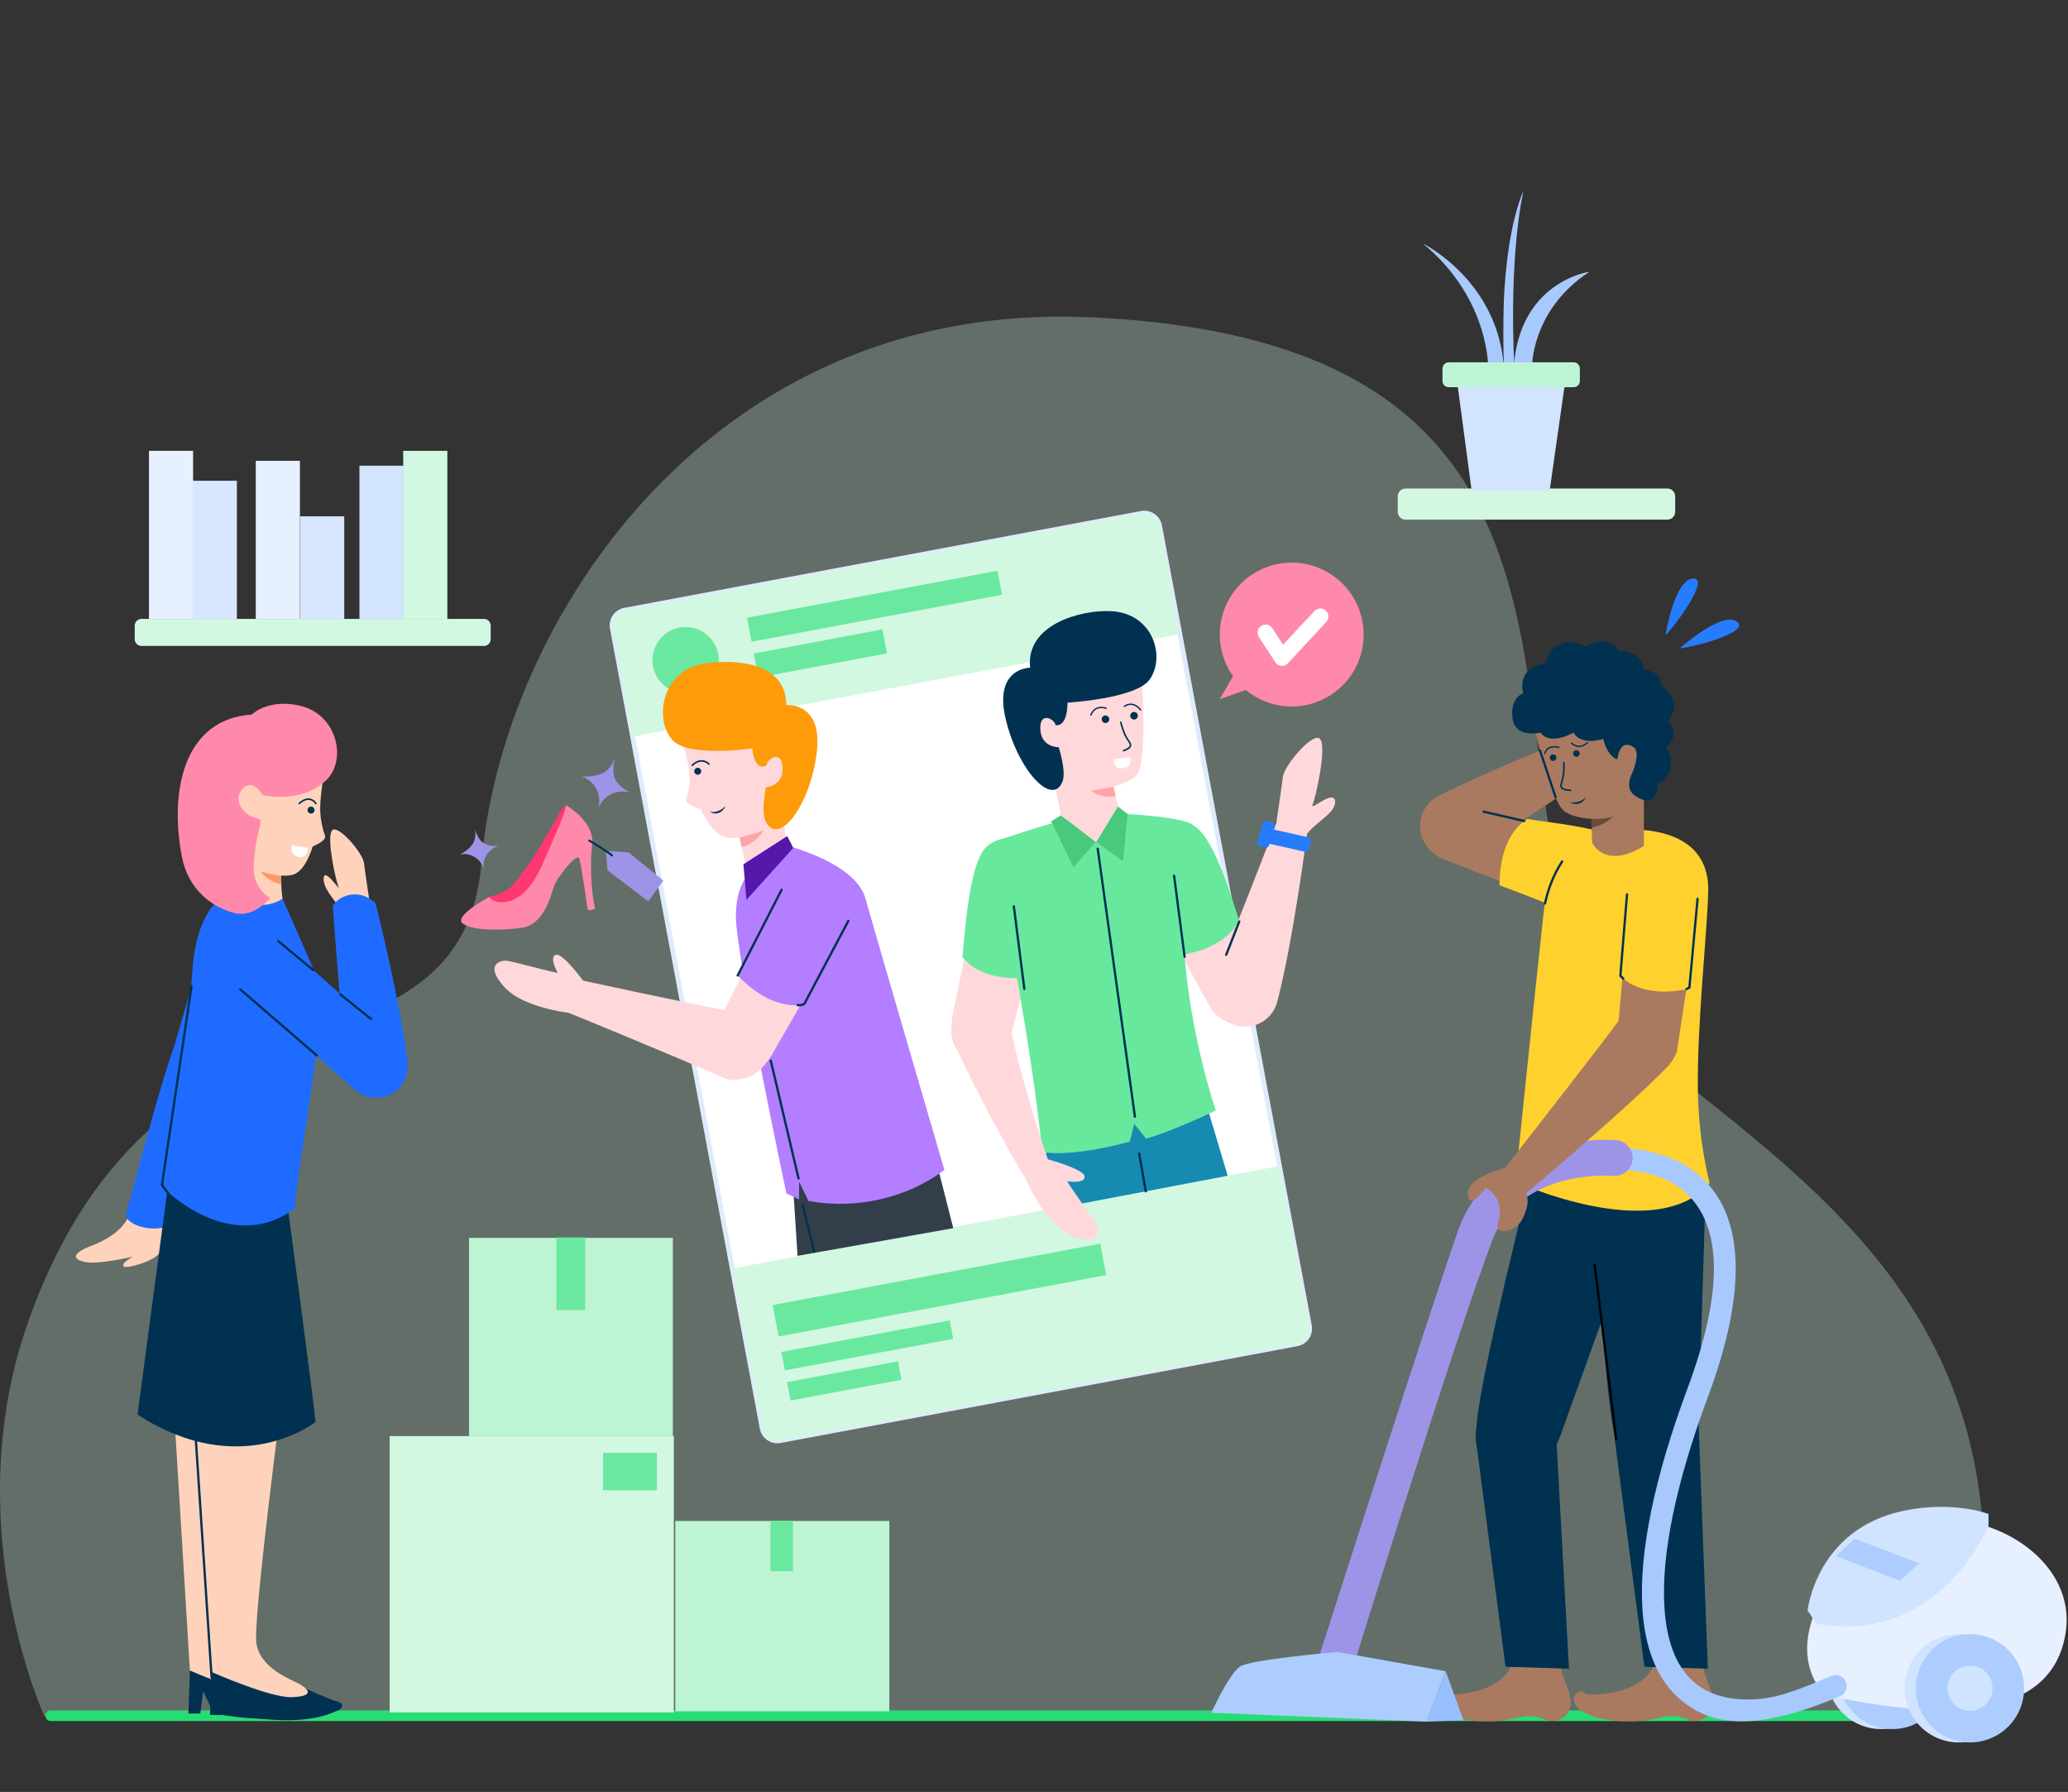 <?xml version="1.0" encoding="UTF-8"?>
<svg width="1362px" height="1180px" viewBox="0 0 1362 1180" version="1.1" xmlns="http://www.w3.org/2000/svg" xmlns:xlink="http://www.w3.org/1999/xlink">
    <rect x="0" y="0" width="1362" height="1180" fill="#333333" stroke="none"/>
    <title>Illustrations / 4</title>
    <defs>
        <polygon id="path-1" points="0.737 0.006 14.328 0.006 14.328 119.037 0.737 119.037"></polygon>
    </defs>
    <g id="Illustrations-/-4" stroke="none" stroke-width="1" fill="none" fill-rule="evenodd">
        <g id="Illusrtations-/-4" transform="translate(0, 124)">
            <path d="M29.318,1006.32 C29.318,1006.32 -29.343,879.08 19.288,744.299 C106.042,503.852 304.035,599.868 317.193,443.438 C330.352,287.008 466.702,73.344 718.413,84.944 C1132.98,104.048 931.873,449.379 1093.556,576.286 C1220.66,676.055 1342.606,766.426 1297.174,1003.155 L29.318,1006.32 Z" id="Fill-1" fill="#D2F8E2" opacity="0.3"></path>
            <path d="M1103.285,202.812 C1103.285,199.988 1100.989,197.697 1098.167,197.697 L925.679,197.697 C922.856,197.697 920.559,199.988 920.559,202.812 L920.559,213.045 C920.559,215.868 922.856,218.161 925.679,218.161 L1098.167,218.161 C1100.989,218.161 1103.285,215.868 1103.285,213.045 L1103.285,202.812 Z" id="Fill-3" fill="#D2F8E2"></path>
            <polygon id="Fill-5" fill="#D3E4FF" points="1031.244 124.561 959.301 124.561 969.275 199.36 1020.568 199.36"></polygon>
            <path d="M980.224,120.868 C980.224,120.868 982.442,73.648 937.098,36.338 C937.098,36.338 987.765,61.188 990.579,120.093 L980.224,120.868 Z" id="Fill-7" fill="#A8C9FE"></path>
            <g id="Group-11" transform="translate(989.194, 0.968)">
                <mask id="mask-2" fill="white">
                    <use xlink:href="#path-1"></use>
                </mask>
                <g id="Clip-10"></g>
                <path d="M1.384,119.037 C1.384,119.037 -3.646,43.438 14.328,0.006 C14.328,0.006 4.199,40.475 8.281,119.037 L1.384,119.037 Z" id="Fill-9" fill="#A8C9FE" mask="url(#mask-2)"></path>
            </g>
            <path d="M1008.904,119.317 C1008.904,119.317 1007.556,80.629 1046.853,54.95 C1046.853,54.95 999.644,61.188 996.83,120.092 L1008.904,119.317 Z" id="Fill-12" fill="#A8C9FE"></path>
            <path d="M1040.505,118.684 C1040.505,116.424 1038.678,114.589 1036.412,114.589 L954.134,114.589 C951.877,114.589 950.04,116.424 950.04,118.684 L950.04,126.878 C950.04,129.137 951.877,130.973 954.134,130.973 L1036.412,130.973 C1038.678,130.973 1040.505,129.137 1040.505,126.878 L1040.505,118.684 Z" id="Fill-14" fill="#BDF5D4"></path>
            <path d="M172.307,505.202 C175.286,495.005 169.426,484.309 159.23,481.331 C149.033,478.351 138.336,484.212 135.358,494.408 L114.113,567.133 C111.134,577.33 116.994,588.026 127.191,591.005 C137.387,593.984 148.084,588.124 151.063,577.927 L172.307,505.202 Z" id="Fill-16" fill="#1F6BFF"></path>
            <path d="M84.712,676.66 C84.712,676.66 81.443,688.248 60.544,696.212 C44.854,702.192 49.126,706.123 57.661,707.277 C66.196,708.432 87.718,703.465 87.718,703.465 C87.718,703.465 79.461,707.685 81.459,709.941 C83.077,711.768 102.196,706.361 105.131,700.844 C109.783,692.097 111.17,681.632 111.17,681.632 L84.712,676.66 Z" id="Fill-18" fill="#FFD3BB"></path>
            <path d="M149.876,581.24 C151.521,576.416 151.181,571.138 148.934,566.564 C146.686,561.991 142.715,558.497 137.891,556.853 C137.843,556.837 137.794,556.82 137.746,556.803 C132.922,555.159 127.644,555.497 123.07,557.745 C118.497,559.992 115.003,563.965 113.358,568.787 C101.757,602.81 82.768,676.843 82.768,676.843 C86.663,685.01 104.636,687.483 112.999,682.153 C112.999,682.153 138.273,615.263 149.876,581.24" id="Fill-20" fill="#1F6BFF"></path>
            <path d="M33.435,1009.319 L1284.749,1009.319 C1286.683,1009.319 1288.246,1007.746 1288.246,1005.813 C1288.246,1003.879 1286.683,1002.306 1284.749,1002.306 L33.435,1002.306 C31.501,1002.306 29.931,1003.879 29.931,1005.813 C29.931,1007.746 31.501,1009.319 33.435,1009.319" id="Fill-22" fill="#27DD73"></path>
            <path d="M1096.877,294.238 C1096.877,294.238 1102.738,257.873 1114.898,256.91 C1127.051,255.947 1102.718,289.007 1096.877,294.238" id="Fill-24" fill="#277BFD"></path>
            <path d="M1106.372,302.895 C1106.372,302.895 1133.82,278.331 1143.871,285.236 C1153.922,292.141 1114.206,302.507 1106.372,302.895" id="Fill-26" fill="#277BFD"></path>
            <path d="M125.069,976.01 L187.391,987.155 C187.391,987.155 203.105,994.237 208.099,995.547 C213.094,996.846 210.861,1000.625 208.099,1001.407 C205.336,1002.179 188.765,1013.276 140.698,1004.338 L133.86,989.686 L131.906,1004.338 L124.092,1004.338 L125.069,976.01 Z" id="Fill-28" fill="#003151"></path>
            <path d="M170.979,799.202 C170.979,799.202 154.543,924.629 154.373,953.543 C154.292,967.434 165.995,975.932 178.794,981.871 C191.592,987.8 192.172,992.147 177.818,992.616 C163.463,993.075 125.069,976.01 125.069,976.01 L114.324,800.18 L170.979,799.202 Z" id="Fill-30" fill="#FFD3BB"></path>
            <path d="M139.31,976.987 L201.633,988.133 C201.633,988.133 217.346,995.214 222.34,996.523 C227.335,997.822 225.102,1001.603 222.34,1002.384 C219.578,1003.155 203.006,1014.252 154.939,1005.314 L148.101,990.662 L146.147,1005.314 L138.333,1005.314 L139.31,976.987 Z" id="Fill-32" fill="#003151"></path>
            <path d="M185.221,800.179 C185.221,800.179 168.785,925.605 168.615,954.52 C168.533,968.41 180.237,976.909 193.036,982.848 C205.833,988.777 206.414,993.124 192.058,993.593 C177.704,994.051 139.31,976.987 139.31,976.987 L128.565,801.157 L185.221,800.179 Z" id="Fill-34" fill="#FFD3BB"></path>
            <path d="M189.243,668.809 C189.243,668.809 205.978,793.373 207.802,812.402 C207.802,812.402 158.653,851.612 90.584,807.517 L111.097,653.18 C111.097,653.18 170.756,650.652 189.243,668.809" id="Fill-36" fill="#003151"></path>
            <polygon id="Fill-38" fill="#D2F8E2" points="256.659 1003.618 443.782 1003.618 443.782 821.672 256.659 821.672"></polygon>
            <polygon id="Fill-40" fill="#BDF5D4" points="444.759 1002.907 585.728 1002.907 585.728 877.566 444.759 877.566"></polygon>
            <polygon id="Fill-41" fill="#6BE89F" points="507.446 910.657 522.249 910.657 522.249 877.566 507.446 877.566"></polygon>
            <polygon id="Fill-42" fill="#BDF5D4" points="308.934 821.672 443.168 821.672 443.168 691.153 308.934 691.153"></polygon>
            <polygon id="Fill-43" fill="#6BE89F" points="366.441 738.638 385.381 738.638 385.381 690.874 366.441 690.874"></polygon>
            <polygon id="Fill-44" fill="#6BE89F" points="397.16 857.359 432.662 857.359 432.662 832.661 397.16 832.661"></polygon>
            <path d="M186.144,467.92 C186.144,467.92 205.255,510.861 210.69,524.593 C216.125,538.325 196.022,643.445 194.293,671.334 C194.293,671.334 159.251,704.853 107.19,658.178 C107.19,658.178 122.201,581.448 126.66,515.485 C129.966,466.59 153.868,462.147 160.477,458.812 C167.085,455.478 186.144,467.92 186.144,467.92" id="Fill-45" fill="#1F6BFF"></path>
            <path d="M763.705,222.217 C762.666,216.675 757.324,213.018 751.781,214.056 L411.448,277.814 C405.906,278.853 402.249,284.195 403.287,289.738 L501.971,816.494 C503.009,822.034 508.352,825.697 513.893,824.652 L854.227,760.897 C859.769,759.858 863.426,754.516 862.387,748.973 L763.705,222.217 Z" id="Fill-46" fill="#FFFFFF"></path>
            <path d="M763.705,222.217 C762.666,216.675 757.324,213.018 751.781,214.056 L411.448,277.814 C405.906,278.853 402.249,284.195 403.287,289.738 L501.971,816.494 C503.009,822.034 508.352,825.697 513.893,824.652 L854.227,760.897 C859.769,759.858 863.426,754.516 862.387,748.973 L763.705,222.217 Z" id="Stroke-47" stroke="#DEEBFF" stroke-width="3.167" stroke-linecap="round" stroke-linejoin="round"></path>
            <path d="M763.442,220.817 C763.013,218.525 761.69,216.498 759.766,215.18 C757.842,213.863 755.474,213.365 753.181,213.794 C703.944,223.017 459.285,268.853 410.049,278.078 C407.756,278.507 405.728,279.829 404.412,281.753 C403.094,283.678 402.596,286.045 403.025,288.338 C406.948,309.281 416.646,361.044 416.646,361.044 L777.064,293.523 C777.064,293.523 767.367,241.761 763.442,220.817" id="Fill-48" fill="#D2F8E2"></path>
            <path d="M862.65,750.373 C863.544,755.146 860.4,759.74 855.627,760.633 C806.388,769.859 561.732,815.693 512.493,824.915 C507.72,825.813 503.127,822.668 502.232,817.894 C497.216,791.113 482.261,711.294 482.261,711.294 L842.679,643.771 C842.679,643.771 857.633,723.591 862.65,750.373" id="Fill-49" fill="#D2F8E2"></path>
            <path d="M447.512,289.263 C459.36,287.043 470.781,294.861 473,306.708 C475.219,318.556 467.403,329.977 455.556,332.196 C443.707,334.416 432.286,326.599 430.067,314.751 C427.846,302.904 435.664,291.483 447.512,289.263" id="Fill-50" fill="#6BE89F"></path>
            <polygon id="Fill-51" fill="#6BE89F" points="656.984 251.849 492.028 282.751 494.992 298.57 659.948 267.667"></polygon>
            <polygon id="Fill-52" fill="#6BE89F" points="724.667 694.96 508.869 735.387 512.746 756.081 728.544 715.653"></polygon>
            <polygon id="Fill-53" fill="#6BE89F" points="581.184 290.459 496.447 306.335 499.41 322.152 584.148 306.277"></polygon>
            <polygon id="Fill-54" fill="#6BE89F" points="625.504 745.47 514.648 766.238 516.927 778.397 627.782 757.629"></polygon>
            <polygon id="Fill-55" fill="#6BE89F" points="591.433 772.432 518.373 786.118 520.65 798.277 593.711 784.589"></polygon>
            <path d="M689.504,470.146 C695.472,458 694.568,442.975 683.774,436.5 C669.329,427.834 653.204,435.511 647.236,447.656 L627.321,545.107 C625.259,559.207 626.911,568.434 638.7,572.828 C650.969,577.399 659.12,572.044 665.089,559.898 L689.504,470.146 Z" id="Fill-56" fill="#FFD8DB"></path>
            <path d="M649.103,434.229 C637.217,446.428 634.828,500.758 633.847,506.005 C633.847,506.005 644.042,523.236 678.699,519.652 C678.699,519.652 685.24,494.129 689.716,479.338 C705.337,427.719 663.393,419.561 649.103,434.229" id="Fill-57" fill="#68E89D"></path>
            <path d="M522.776,664.11 L525.27,702.998 L627.836,684.758 L618.068,646.342 C618.068,646.342 509.18,607.475 522.776,664.11" id="Fill-58" fill="#323F4B"></path>
            <path d="M520.019,433.395 C520.019,433.395 563.559,444.558 569.956,467.584 C574.937,485.514 621.975,646.343 621.975,646.343 C621.975,646.343 586.537,676.322 532.502,666.856 L526.261,654.157 L526.261,665.879 C526.261,665.879 521.084,663.121 517.937,661.971 C517.937,661.971 484.485,504.243 484.644,479.306 C484.806,454.368 495.748,444.007 520.019,433.395" id="Fill-59" fill="#B37EFF"></path>
            <polygon id="Fill-60" fill="#9D94E7" points="399.063 436.326 400.058 449.025 426.926 469.538 436.879 455.862 413.989 437.303"></polygon>
            <path d="M794.873,604.339 C794.873,604.339 806.908,644.739 808.548,650.249 L690.352,672.716 L688.398,620.945 L794.873,604.339 Z" id="Fill-61" fill="#168AB1"></path>
            <path d="M1238.887,943.296 C1258.579,943.296 1274.542,959.259 1274.542,978.95 C1274.542,998.641 1258.579,1014.604 1238.887,1014.604 C1219.196,1014.604 1203.233,998.641 1203.233,978.95 C1203.233,959.259 1219.196,943.296 1238.887,943.296" id="Fill-62" fill="#D0E3FF"></path>
            <path d="M1246.252,943.296 C1265.944,943.296 1281.906,959.259 1281.906,978.95 C1281.906,998.641 1265.944,1014.604 1246.252,1014.604 C1226.56,1014.604 1210.598,998.641 1210.598,978.95 C1210.598,959.259 1226.56,943.296 1246.252,943.296" id="Fill-63" fill="#ADCDFE"></path>
            <path d="M1202.207,992.137 C1202.207,992.137 1167.14,962.452 1216.859,903.247 C1264.753,846.219 1370.348,886.768 1360.453,951.11 C1351.349,1010.306 1277.179,1008.587 1202.207,992.137" id="Fill-64" fill="#E7F0FF"></path>
            <path d="M1196.346,945.25 L1190.485,936.459 C1190.485,936.459 1196.248,883.251 1253.002,871.012 C1286.4,863.813 1309.658,872.965 1309.658,872.965 L1309.658,880.779 C1309.658,880.779 1277.383,959.883 1196.346,945.25" id="Fill-65" fill="#D0E3FF"></path>
            <polygon id="Fill-66" fill="#ADCDFE" points="1263.904 905.444 1221.578 889.248 1209.113 900.706 1251.449 916.912"></polygon>
            <path d="M997.553,961.66 C997.553,961.66 1000.621,989.012 958.119,991.786 C948.967,992.382 950.559,990.975 948.312,990.037 C943.877,988.171 936.688,998.038 951.545,1004.621 C966.403,1011.205 986.837,1010.101 997.524,1007.581 C1004.294,1005.989 1009.979,1004.973 1017.08,1008.157 C1025.227,1011.811 1035.406,1006.125 1034.418,996.074 C1033.422,986.023 1025.862,976.293 1027.971,967.873 C1030.081,959.462 997.553,961.66 997.553,961.66" id="Fill-67" fill="#A97A5F"></path>
            <path d="M1091.426,961.66 C1091.426,961.66 1094.484,989.012 1051.982,991.786 C1042.838,992.382 1044.431,990.975 1042.185,990.037 C1037.75,988.171 1030.56,998.038 1045.418,1004.621 C1060.266,1011.205 1080.701,1010.101 1091.397,1007.581 C1098.167,1005.989 1103.852,1004.973 1110.943,1008.157 C1119.1,1011.811 1129.279,1006.125 1128.282,996.074 C1127.294,986.023 1119.725,976.293 1121.844,967.873 C1123.954,959.462 1091.426,961.66 1091.426,961.66" id="Fill-68" fill="#A97A5F"></path>
            <path d="M1007.42,653.615 C1007.42,653.615 975.672,779.299 972.742,811.727 C971.57,824.651 969.958,841.413 989.856,848.183 C1017.5,857.61 1029.427,816.531 1029.427,816.531 L1074.518,691.216 C1074.518,691.216 1061.116,613.003 1007.42,653.615" id="Fill-69" fill="#003151"></path>
            <path d="M1049.11,659.374 C1049.11,659.374 1056.339,788.803 1063.224,820.626 C1065.97,833.306 1069.427,849.785 1090.439,850.312 C1119.647,851.055 1118.768,808.285 1118.768,808.285 L1123.407,658.617 C1123.407,658.617 1088.231,604.58 1049.11,659.374" id="Fill-70" fill="#003151"></path>
            <path d="M753.596,459.476 C744.994,449.029 742.417,434.198 751.434,425.415 C763.498,413.66 780.957,417.422 789.559,427.869 L831.353,518.127 C839.956,528.574 840.894,537.65 831.181,545.648 C821.469,553.643 806.601,551.655 797.999,541.207 L753.596,459.476 Z" id="Fill-71" fill="#FFD8DB"></path>
            <path d="M972,823.87 L991.536,973.559 L1033.335,974.838 L1025.169,826.146 C1025.169,826.146 1026.917,795.326 1007.625,794.076 C968.659,791.552 972,823.87 972,823.87" id="Fill-72" fill="#003151"></path>
            <path d="M1063.479,823.87 L1083.007,973.559 L1124.804,974.838 L1118.602,810.513 C1118.602,810.513 1114.499,784.427 1087.372,786.261 C1060.158,788.101 1063.479,823.87 1063.479,823.87" id="Fill-73" fill="#003151"></path>
            <path d="M786.963,420.236 C801.335,429.374 813.846,476.694 816.008,481.573 C816.008,481.573 810.048,500.688 775.497,505.17 C775.497,505.17 770.099,484.768 762.342,471.402 C735.267,424.759 769.681,409.247 786.963,420.236" id="Fill-74" fill="#68E89D"></path>
            <path d="M1036.236,475.099 C1047.811,482.402 1063.03,483.1 1070.698,472.933 C1080.965,459.327 1074.956,442.282 1063.381,434.979 L967.467,404.519 C955.882,397.214 946.651,397.427 939.862,408.194 C933.073,418.961 936.961,433.632 948.546,440.935 L1036.236,475.099 Z" id="Fill-75" fill="#A97A5F"></path>
            <path d="M740.171,411.905 C740.171,411.905 781.503,413.838 786.082,419.72 C788.185,422.424 776.539,466.476 780.57,510.018 C785.499,563.242 800.734,607.269 800.734,607.269 C800.734,607.269 771.836,621.094 754.823,625.829 L747.008,616.06 L744.078,627.782 C744.078,627.782 707.773,638.173 686.446,634.62 C679.113,563.004 664.532,494.785 654.509,430.343 C654.509,430.343 691.874,417.441 703.051,415.812 C714.228,414.185 740.171,411.905 740.171,411.905" id="Fill-76" fill="#68E89D"></path>
            <path d="M1077.135,434.311 C1066.136,421.048 1011.278,416.816 1006.11,415.269 C1006.11,415.269 987.677,423.683 987.58,458.933 C987.58,458.933 1012.557,468.243 1026.965,474.329 C1077.224,495.565 1090.371,450.258 1077.135,434.311" id="Fill-77" fill="#FFD12F"></path>
            <path d="M947.315,400.209 C942.07,402.898 938.104,407.56 936.307,413.169 C934.5,418.778 934.988,424.874 937.683,430.118 C937.704,430.171 937.733,430.224 937.762,430.276 C940.448,435.519 945.118,439.48 950.725,441.285 C956.332,443.091 962.818,443.255 967.673,439.906 C1005.065,414.08 1077.614,367.744 1077.614,367.744 C1076.324,357.173 1070.893,351.835 1063.147,350.315 C1063.147,350.315 984.298,381.241 947.315,400.209" id="Fill-78" fill="#A97A5F"></path>
            <path d="M1054.707,423.627 C1054.707,423.627 1021.583,432.502 1016.611,477.352 C1011.638,522.203 998.052,654.157 998.052,654.157 C998.052,654.157 1090.732,696.509 1126.015,655.134 C1126.015,655.134 1118.66,628.451 1118.23,594.013 C1117.674,550.096 1124.091,493.567 1125.038,463.677 C1126.738,410.348 1054.707,423.627 1054.707,423.627" id="Fill-79" fill="#FFD12F"></path>
            <path d="M1060.393,646.728 C1060.393,646.728 1099.29,642.153 1118.337,670.854 C1131.838,691.188 1134.944,727.058 1111.393,790.329 C1089.257,849.776 1079.392,899.163 1081.697,935.423 C1083.348,961.348 1091.231,980.884 1104.711,993.368 C1126.719,1013.764 1157.127,1016.069 1211.868,992.977 C1215.57,991.414 1217.299,987.146 1215.747,983.453 C1214.183,979.751 1209.914,978.022 1206.222,979.575 C1181.772,989.89 1168.859,994.98 1151.754,995.096 C1136.047,995.204 1123.623,991.072 1114.586,982.711 C1103.441,972.376 1097.57,955.946 1096.213,934.504 C1093.995,899.72 1103.783,852.413 1125.009,795.401 C1151.129,725.246 1145.424,685.361 1130.451,662.814 C1106.802,627.195 1058.79,632.281 1058.79,632.281 C1054.805,632.724 1051.923,636.321 1052.373,640.307 C1052.812,644.294 1056.407,647.172 1060.393,646.728" id="Fill-80" fill="#A8C9FE"></path>
            <path d="M841.173,535.768 C839.686,541.399 836.022,546.209 830.988,549.139 C825.955,552.069 819.964,552.88 814.333,551.393 C814.276,551.379 814.221,551.363 814.164,551.348 C808.532,549.862 803.723,546.197 800.792,541.164 C797.862,536.131 796.332,529.898 798.539,524.509 C815.564,482.938 840.871,417.361 840.871,417.361 C848.848,412.175 857.828,416.962 860.936,424.12 C860.936,424.12 851.663,496.046 841.173,535.768" id="Fill-81" fill="#FFD8DB"></path>
            <path d="M1118.367,476.501 C1122.909,463.751 1120.282,448.929 1108.823,443.734 C1093.478,436.782 1078.337,446.258 1073.804,459.009 L1065.198,558.099 C1060.656,570.849 1062.864,579.705 1074.713,583.921 C1086.572,588.139 1099.876,581.211 1104.409,568.461 L1118.367,476.501 Z" id="Fill-82" fill="#A97A5F"></path>
            <path d="M510.405,473.662 C513.933,460.581 524.673,449.835 537.3,452.03 C554.196,454.968 561.462,471.341 557.933,484.423 L508.107,571.034 C500.266,583.026 492.83,588.905 480.83,584.485 C468.342,579.887 465.654,570.497 469.184,557.415 L510.405,473.662 Z" id="Fill-83" fill="#FFD8DB"></path>
            <path d="M1079.079,445.865 C1068.676,459.347 1067.563,513.182 1067.191,518.507 C1067.191,518.507 1079.294,534.454 1113.317,526.919 C1113.317,526.919 1116.883,500.815 1119.636,485.608 C1129.23,432.539 1091.593,429.655 1079.079,445.865" id="Fill-84" fill="#FFD12F"></path>
            <path d="M561.065,470.598 C562.049,487.602 531.979,532.638 529.225,537.241 C529.225,537.241 509.871,543.556 485.621,518.112 C485.621,518.112 497.652,494.56 504.097,480.461 C526.59,431.256 559.883,450.152 561.065,470.598" id="Fill-85" fill="#B37EFF"></path>
            <path d="M1064.466,626.785 C1070.943,627.316 1075.777,633.012 1075.239,639.493 C1074.713,645.974 1069.018,650.804 1062.531,650.271 C1062.531,650.271 1046.101,648.965 1028.176,653.958 C1011.689,658.554 991.761,669.619 983.154,692.007 C958.803,755.293 891.299,973.46 891.299,973.46 C889.748,979.77 883.361,983.639 877.046,982.086 C870.729,980.543 866.863,974.154 868.414,967.834 C868.414,967.834 937.821,750.845 960.209,686.638 C971.521,654.16 998.208,637.848 1021.856,631.258 C1044.08,625.066 1064.456,626.785 1064.466,626.785 L1064.466,626.785 Z" id="Fill-86" fill="#9D94E7"></path>
            <path d="M1048.641,405.188 C1048.074,413.837 1048.124,422.431 1048.641,430.982 C1048.641,430.982 1056.925,449.003 1082.683,433.044 L1082.683,386.618 C1082.683,386.618 1050.351,389.457 1048.641,405.188" id="Fill-87" fill="#A97A5F"></path>
            <path d="M1048.251,415.055 L1063.352,412.924 C1063.352,412.924 1057.462,419.438 1048.221,420.96 L1048.251,415.055 Z" id="Fill-88" fill="#694B39"></path>
            <path d="M1010.467,355.338 C1010.467,355.338 1021.36,403.039 1030.073,410.018 C1038.786,416.997 1068.412,419.036 1080.622,402.796 C1092.842,386.556 1080.622,360.496 1080.622,360.496 C1080.622,360.496 1029.387,329.018 1010.467,355.338" id="Fill-89" fill="#A97A5F"></path>
            <path d="M1029.964,378.263 C1029.964,378.263 1030.17,381.148 1029.808,385.21 C1029.788,385.346 1029.78,385.482 1029.759,385.62 C1029.447,388.113 1028.988,389.544 1028.274,392.152 C1027.424,395.286 1029.583,396.088 1034.428,396.457" id="Stroke-90" stroke="#003151" stroke-width="1.056" stroke-linecap="round" stroke-linejoin="round"></path>
            <path d="M1034.946,365.325 C1034.946,365.325 1039.752,370.383 1045.545,365.027" id="Stroke-91" stroke="#003151" stroke-width="0.899" stroke-linecap="round" stroke-linejoin="round"></path>
            <path d="M1017.383,372.169 C1017.383,372.169 1018.555,366.136 1026.771,368.195" id="Stroke-92" stroke="#003151" stroke-width="0.899" stroke-linecap="round" stroke-linejoin="round"></path>
            <path d="M1021.74,373.056 C1022.756,372.416 1024.103,372.723 1024.748,373.743 C1025.384,374.76 1025.08,376.107 1024.055,376.748 C1023.039,377.388 1021.69,377.08 1021.056,376.061 C1020.412,375.043 1020.723,373.696 1021.74,373.056" id="Fill-93" fill="#003151"></path>
            <path d="M1037.066,370.323 C1038.092,369.683 1039.44,369.991 1040.074,371.009 C1040.719,372.028 1040.406,373.375 1039.391,374.014 C1038.375,374.655 1037.027,374.347 1036.382,373.329 C1035.747,372.31 1036.05,370.962 1037.066,370.323" id="Fill-94" fill="#003151"></path>
            <path d="M1043.982,401.259 C1043.982,401.259 1043.122,402.356 1041.472,403.19 C1041.236,403.308 1040.992,403.418 1040.729,403.529 C1040.377,403.678 1039.986,403.802 1039.577,403.919 C1039.332,403.992 1039.068,404.064 1038.795,404.127 C1038.414,404.216 1038.014,404.298 1037.583,404.351 C1036.635,404.468 1035.581,404.497 1034.36,404.296 C1034.302,404.279 1034.233,404.314 1034.214,404.377 C1034.203,404.438 1034.233,404.504 1034.302,404.521 C1034.976,404.822 1035.611,405.042 1036.226,405.191 C1036.705,405.307 1037.163,405.371 1037.603,405.402 C1038.101,405.439 1038.571,405.425 1039.019,405.372 C1039.342,405.332 1039.654,405.262 1039.947,405.175 C1040.182,405.107 1040.406,405.023 1040.621,404.927 C1041.169,404.685 1041.638,404.394 1042.048,404.076 C1042.566,403.669 1042.965,403.242 1043.288,402.841 C1043.933,402.022 1044.187,401.374 1044.187,401.374 C1044.216,401.317 1044.197,401.246 1044.138,401.215 C1044.089,401.182 1044.011,401.203 1043.982,401.259" id="Fill-95" fill="#003151"></path>
            <path d="M1065.149,375.971 C1065.149,375.971 1059.2,375.118 1055.859,362.56 C1055.859,362.56 1041.813,367.551 1036.264,358.434 C1036.264,358.434 1021.124,367.413 1014.599,358.434 C1014.599,358.434 997.241,362.689 996.03,348.117 C994.897,334.569 1003.248,332.64 1003.248,332.64 C1003.248,332.64 997.944,315.592 1017.695,313.039 C1017.695,313.039 1022.101,291.797 1044.52,301.69 C1044.52,301.69 1058.977,292.91 1066.185,304.786 C1066.185,304.786 1081.423,304.087 1082.683,317.166 C1082.683,317.166 1094.523,317.448 1094.034,327.482 C1094.034,327.482 1110.318,337.464 1098.166,351.211 C1098.166,351.211 1108.393,358.816 1097.131,367.719 C1097.131,367.719 1107.681,383.226 1091.973,392.479 C1091.973,392.479 1091.406,410.389 1076.5,399.7 C1069.975,395.023 1074.429,386.289 1074.429,386.289 C1074.429,386.289 1081.531,371.165 1075.465,367.719 C1069.408,364.272 1066.517,368.05 1065.149,375.971" id="Fill-96" fill="#003151"></path>
            <path d="M1097.629,579.037 C1101.702,574.874 1103.959,569.264 1103.89,563.44 C1103.832,557.616 1101.458,552.056 1097.287,547.983 C1097.248,547.943 1097.209,547.902 1097.161,547.861 C1092.999,543.788 1087.391,541.536 1081.569,541.599 C1075.738,541.663 1069.604,543.544 1066.107,548.202 C1039.136,584.128 988.586,648.335 988.586,648.335 C988.215,657.839 996.928,663.098 1004.674,662.095 C1004.674,662.095 1068.9,608.405 1097.629,579.037" id="Fill-97" fill="#A97A5F"></path>
            <path d="M665.198,550.085 C664.31,544.998 660.517,540.888 656.021,538.348 C651.527,535.807 646.208,535.155 641.233,536.536 C641.184,536.55 641.133,536.564 641.084,536.578 C636.109,537.959 631.886,541.261 629.345,545.755 C626.804,550.249 625.518,555.791 627.535,560.543 C643.091,597.202 673.844,649.79 673.844,649.79 C680.971,654.297 688.878,649.954 691.552,643.574 C691.552,643.574 671.594,586.687 665.198,550.085" id="Fill-98" fill="#FFD8DB"></path>
            <path d="M489.856,543.672 C495.682,544.778 500.327,549.14 503.152,554.262 C505.978,559.382 506.617,565.397 504.927,570.979 C504.909,571.036 504.892,571.091 504.876,571.146 C503.185,576.73 499.304,581.425 494.086,584.199 C488.87,586.973 482.475,588.311 477.056,585.94 C435.259,567.646 375.245,543.265 375.245,543.265 C370.215,535.133 375.37,524.35 382.757,521.465 C382.757,521.465 447.931,535.712 489.856,543.672" id="Fill-99" fill="#FFD8DB"></path>
            <path d="M385.13,523.263 C385.13,523.263 370.956,503.514 366.223,504.704 C361.49,505.892 366.599,515.372 367.218,516.425 C367.837,517.478 337.259,508.838 333.383,508.61 C329.507,508.383 318.643,511.239 332.388,526.193 C346.133,541.147 381.15,543.776 381.15,543.776 L385.13,523.263 Z" id="Fill-100" fill="#FFD8DB"></path>
            <path d="M690.334,639.459 C690.334,639.459 713.8,645.803 714.347,650.652 C714.894,655.501 704.223,654.042 703.021,653.832 C701.819,653.623 720.638,679.225 722.211,682.775 C723.783,686.324 724.922,697.501 706.094,689.876 C687.267,682.251 674.305,649.586 674.305,649.586 L690.334,639.459 Z" id="Fill-101" fill="#FFD8DB"></path>
            <path d="M998.11,643.415 C998.11,643.415 967.36,649.498 966.793,661.161 C966.159,674.547 978.819,658.522 978.281,658.029 C978.281,658.029 991.517,663.932 986.838,680.153 C983.653,691.188 998.804,686.629 1002.554,678.975 C1008.992,665.87 1004.771,663.315 1004.381,655.941 C1003.981,648.567 998.11,643.415 998.11,643.415" id="Fill-102" fill="#A97A5F"></path>
            <path d="M797.803,1003.859 C797.803,1003.859 808.461,979.917 816.362,973.578 C822.199,968.898 880.833,963.81 880.833,963.81 L952.141,976.508 L939.442,1009.72 L797.803,1003.859 Z" id="Fill-103" fill="#ADCDFE"></path>
            <polygon id="Fill-104" fill="#97BFFE" points="963.863 1008.743 939.442 1009.721 952.142 976.507"></polygon>
            <path d="M1290.083,952.087 C1309.774,952.087 1325.737,968.05 1325.737,987.741 C1325.737,1007.432 1309.774,1023.395 1290.083,1023.395 C1270.391,1023.395 1254.428,1007.432 1254.428,987.741 C1254.428,968.05 1270.391,952.087 1290.083,952.087" id="Fill-105" fill="#D0E3FF"></path>
            <path d="M1297.448,952.087 C1317.139,952.087 1333.102,968.05 1333.102,987.741 C1333.102,1007.432 1317.139,1023.395 1297.448,1023.395 C1277.756,1023.395 1261.793,1007.432 1261.793,987.741 C1261.793,968.05 1277.756,952.087 1297.448,952.087" id="Fill-106" fill="#ADCDFE"></path>
            <path d="M1297.448,972.871 C1305.66,972.871 1312.318,979.529 1312.318,987.742 C1312.318,995.954 1305.66,1002.612 1297.448,1002.612 C1289.235,1002.612 1282.577,995.954 1282.577,987.742 C1282.577,979.529 1289.235,972.871 1297.448,972.871" id="Fill-107" fill="#D0E3FF"></path>
            <polygon id="Fill-108" fill="#FFD8DB" points="732.86 391.954 736.526 407.501 721.7 430.687 698.7 412.946 693.567 386.492"></polygon>
            <path d="M751.921,321.771 C751.921,321.771 756.509,381.669 747.569,387.652 C737.345,394.496 718.479,398.637 709.288,396.627 C700.098,394.616 675.658,385.335 679.473,343.372 C683.289,301.407 751.921,321.771 751.921,321.771" id="Fill-109" fill="#FFD8DB"></path>
            <path d="M738.15,351.632 C738.15,351.632 738.816,354.439 740.27,358.251 C741.361,361.108 742.486,362.713 743.702,364.475 C745.547,367.147 744.54,368.621 739.995,370.347" id="Stroke-110" stroke="#003151" stroke-width="1.056" stroke-linecap="round" stroke-linejoin="round"></path>
            <path d="M728.527,342.355 C728.527,342.355 720.976,339.703 718.496,346.842" id="Stroke-111" stroke="#003151" stroke-width="0.899" stroke-linecap="round" stroke-linejoin="round"></path>
            <path d="M751.199,343.501 C751.199,343.501 746.67,336.904 740.455,341.201" id="Stroke-112" stroke="#003151" stroke-width="0.899" stroke-linecap="round" stroke-linejoin="round"></path>
            <path d="M747.569,344.916 C746.241,344.543 744.859,345.319 744.486,346.648 C744.112,347.977 744.888,349.358 746.217,349.731 C747.546,350.105 748.927,349.329 749.3,348 C749.673,346.672 748.897,345.29 747.569,344.916" id="Fill-113" fill="#003151"></path>
            <path d="M728.739,347.208 C727.411,346.835 726.029,347.611 725.655,348.94 C725.282,350.269 726.059,351.65 727.386,352.023 C728.716,352.396 730.098,351.621 730.47,350.292 C730.844,348.964 730.068,347.582 728.739,347.208" id="Fill-114" fill="#003151"></path>
            <path d="M703.045,338.699 C703.045,338.699 748.22,336.093 757.18,323.454 C767.826,308.439 759.411,279.951 731.952,278.463 C711.808,277.372 675.364,287.283 678.454,315.686 C678.454,315.686 654.178,315.606 662.39,349.686 C670.601,383.763 693.45,407.829 699.874,390.327 C702.273,383.788 697.304,368.033 697.304,368.033 C697.304,368.033 684.931,368.437 685.145,354.881 C685.306,344.613 694.631,349.541 695.195,353.505 C695.195,353.505 702.971,355.597 703.045,338.699" id="Fill-115" fill="#003151"></path>
            <polygon id="Fill-116" fill="#49C97E" points="698.699 412.946 692.307 416.789 706.959 447.07 721.61 430.464"></polygon>
            <polygon id="Fill-117" fill="#49C97E" points="736.242 407.085 742.636 411.905 739.705 443.163 722.122 430.464"></polygon>
            <path d="M840.714,416.897 C840.714,416.897 843.988,395.187 844.939,387.505 C845.889,379.822 865.397,356.999 869.56,362.775 C873.722,368.552 866.68,400.797 864.505,405.802 C862.328,410.81 878.028,395.78 879.257,403.28 C880.484,410.781 866.864,417.214 860.903,424.971 C860.903,424.971 847.266,428.916 840.714,416.897" id="Fill-118" fill="#FFD8DB"></path>
            <path d="M243.344,469.452 C243.344,469.452 240.534,450.821 239.718,444.229 C238.903,437.637 222.162,418.051 218.59,423.007 C215.019,427.965 221.061,455.635 222.929,459.932 C224.795,464.228 214.253,447.423 213.2,453.861 C212.146,460.297 220.903,469.724 226.018,476.38 C226.018,476.38 237.721,479.767 243.344,469.452" id="Fill-119" fill="#FFD3BB"></path>
            <path d="M486.462,424.49 C486.261,424.022 490.762,443.917 493.327,455.264 C493.327,455.264 509.466,452.026 518.574,433.075 L513.736,402.617 C513.736,402.617 486.596,412.491 486.462,424.49" id="Fill-120" fill="#FFD8DB"></path>
            <polygon id="Fill-121" fill="#5518AB" points="518.48 426.558 489.621 445.117 491.611 468.561 522.46 434.372"></polygon>
            <path d="M372.582,406.149 C372.582,406.149 391.881,416.901 389.985,432.07 C388.619,442.995 389.047,462.26 391.944,474.312 C391.944,474.312 389.459,475.899 387.033,475.097 C387.033,475.097 383.006,445.602 381.441,441.351 C379.875,437.101 367.019,453.951 365.175,458.793 C363.331,463.636 358.903,484.878 343.63,486.974 C330.494,488.779 311.613,489.019 304.869,484.257 C298.122,479.495 322.116,466.658 322.116,466.658 C322.116,466.658 336.212,473.042 346.697,456.796 C357.178,440.55 372.582,406.149 372.582,406.149" id="Fill-122" fill="#FF89AB"></path>
            <path d="M322.116,466.658 C322.116,466.658 324.362,470.702 331.755,470.067 C339.149,469.433 348.827,464.686 357.707,444.151 C367.321,421.921 373.778,407.928 372.582,406.149 C371.386,404.369 355.763,435.508 346.24,447.962 C336.717,460.415 336.544,462.644 322.116,466.658" id="Fill-123" fill="#FF3871"></path>
            <path d="M388.116,429.488 C388.116,429.488 398.823,435.869 403.043,439.256" id="Stroke-124" stroke="#003151" stroke-width="1.359" stroke-linecap="round" stroke-linejoin="round"></path>
            <path d="M449.438,364.605 C449.438,364.605 453.518,377.279 454.138,387.123 C454.55,393.68 452.727,399.849 452.016,402.199 C450.822,406.144 461.489,408.745 461.489,408.745 C461.489,408.745 468.791,425.533 478.059,427.425 C487.327,429.316 501.766,424.158 506.206,420.642 C506.206,420.642 535.791,392.441 518.848,354.969 C501.906,317.499 451.069,358.576 449.438,364.605" id="Fill-125" fill="#FFD8DB"></path>
            <path d="M455.936,379.943 C455.936,379.943 461.327,374.037 466.942,379.138" id="Stroke-126" stroke="#003151" stroke-width="1.056" stroke-linecap="round" stroke-linejoin="round"></path>
            <path d="M467.874,410.843 C467.874,410.843 468.473,411.198 469.486,411.444 C469.983,411.565 470.565,411.653 471.224,411.653 C471.741,411.653 472.294,411.588 472.872,411.444 C473.098,411.389 473.326,411.315 473.555,411.225 C473.839,411.112 474.126,410.974 474.409,410.804 C474.794,410.572 475.172,410.293 475.543,409.957 C475.87,409.659 476.189,409.328 476.495,408.941 C476.89,408.443 477.252,407.882 477.601,407.225 C477.638,407.174 477.627,407.1 477.574,407.061 C477.522,407.025 477.449,407.036 477.411,407.09 C476.57,408 475.727,408.623 474.91,409.115 C474.538,409.341 474.172,409.523 473.816,409.689 C473.561,409.806 473.312,409.909 473.072,410.008 C472.674,410.169 472.295,410.308 471.925,410.409 C471.649,410.485 471.386,410.551 471.128,410.602 C469.317,410.961 467.964,410.627 467.964,410.627 C467.904,410.603 467.836,410.631 467.81,410.691 C467.786,410.75 467.814,410.819 467.874,410.843" id="Fill-127" fill="#003151"></path>
            <path d="M458.228,381.984 C459.273,381.262 460.707,381.525 461.427,382.57 C462.149,383.615 461.887,385.047 460.843,385.769 C459.799,386.491 458.365,386.228 457.642,385.184 C456.922,384.14 457.184,382.705 458.228,381.984" id="Fill-128" fill="#003151"></path>
            <path d="M495.43,368.832 C495.43,368.832 453.369,374.974 442.916,363.364 C430.499,349.573 435.923,317.418 463.575,313.005 C483.859,309.769 517.874,311.822 517.835,340.393 C517.835,340.393 542.415,337.722 537.806,372.481 C533.197,407.242 512.673,433.61 504.261,416.894 C501.119,410.65 504.438,394.454 504.438,394.454 C504.438,394.454 517.014,393.534 515.324,380.079 C514.042,369.887 505.133,375.782 504.994,379.785 C504.994,379.785 497.345,385.626 495.43,368.832" id="Fill-129" fill="#FD9B09"></path>
            <path d="M186.276,433.688 C186.515,433.688 183.679,448.881 186.034,467.795 C186.034,467.795 170.455,479.429 153.353,463.549 L152.303,421.206 C152.303,421.206 182.277,423.277 186.276,433.688" id="Fill-130" fill="#FFD3BB"></path>
            <path d="M185.006,452.859 L171.52,449.929 C171.52,449.929 176.266,456.58 185.45,458.433 L185.006,452.859 Z" id="Fill-131" fill="#FE9A65"></path>
            <path d="M487.109,427.598 L502.948,422.939 C502.948,422.939 497.662,431.898 488.478,433.752 L487.109,427.598 Z" id="Fill-132" fill="#FFA3AB"></path>
            <path d="M733.378,394.154 L718.496,396.67 C718.496,396.67 725.767,402.645 734.77,400.052 L733.378,394.154 Z" id="Fill-133" fill="#FFA3AB"></path>
            <path d="M213.559,384.461 C213.559,384.461 210.939,398.846 210.873,408.217 C210.819,415.915 213,423.601 214.01,426.064 C215.51,429.727 205.997,433.322 205.997,433.322 C205.997,433.322 201.594,449.108 193.291,451.878 C184.987,454.648 170.24,449.23 165.806,446.313 C165.806,446.313 135.773,422.296 147.449,384.587 C159.124,346.878 211.443,378.843 213.559,384.461" id="Fill-134" fill="#FFD3BB"></path>
            <path d="M208.053,405.112 C208.053,405.112 204.19,398.649 197.017,405.132" id="Stroke-135" stroke="#003151" stroke-width="1.056" stroke-linecap="round" stroke-linejoin="round"></path>
            <path d="M205.998,407.463 C204.903,406.821 203.492,407.19 202.85,408.285 C202.21,409.38 202.577,410.791 203.674,411.432 C204.77,412.074 206.179,411.705 206.821,410.61 C207.462,409.514 207.093,408.103 205.998,407.463" id="Fill-136" fill="#003151"></path>
            <path d="M172.852,399.523 C172.852,399.523 166.498,387.789 159.563,395.684 C153.451,402.644 159.773,412.737 169.049,414.845 C175.085,416.217 168.95,418.566 167.151,444.914 C165.993,461.836 178.064,467.285 178.064,467.285 C178.064,467.285 167.271,480.459 154.757,477.355 C139.625,473.602 123.931,461.685 119.811,440.3 C111.327,396.262 121.416,349.381 165.835,346.556 C165.835,346.556 176.013,336.104 196.806,340.527 C222.213,345.932 228.573,376.222 215.103,389.523 C198.643,405.776 172.852,399.523 172.852,399.523" id="Fill-137" fill="#FF89AB"></path>
            <path d="M143.693,513.364 C135.314,505.887 134.581,493.014 142.059,484.633 C149.536,476.254 162.41,475.522 170.79,482.999 L260.649,563.187 C269.03,570.664 269.762,583.538 262.284,591.918 C254.806,600.298 241.933,601.03 233.553,593.553 L143.693,513.364 Z" id="Fill-138" fill="#1F6BFF"></path>
            <path d="M268.428,575.528 C269.07,581.029 267.594,586.548 264.322,590.873 C261.05,595.197 256.252,597.972 250.983,598.587 C250.931,598.594 250.877,598.599 250.825,598.605 C245.557,599.219 240.249,597.624 236.069,594.17 C231.891,590.714 229.181,585.683 228.54,580.182 C224.012,541.38 219.156,472.538 219.156,472.538 C223.971,464.737 237.38,461.143 247.373,470.738 C247.373,470.738 263.901,536.725 268.428,575.528" id="Fill-139" fill="#1F6BFF"></path>
            <path d="M812.09,321.301 C801.524,306.395 800.118,286.037 810.149,269.402 C823.648,247.01 852.789,239.792 875.18,253.293 C897.576,266.793 904.785,295.933 891.288,318.324 C877.788,340.716 848.648,347.936 826.256,334.435 C824.215,333.202 822.299,331.842 820.512,330.366 L803.29,336.405 L812.09,321.301 Z" id="Fill-140" fill="#FF89AB"></path>
            <path d="M845.023,300.52 L865.686,278.421 C867.634,276.251 870.976,276.07 873.146,278.018 C875.315,279.967 875.495,283.31 873.547,285.479 L848.287,312.7 C847.189,313.922 845.586,314.564 843.949,314.438 C842.313,314.312 840.827,313.43 839.931,312.055 L829.113,295.46 C827.521,293.017 828.21,289.742 830.652,288.149 C833.095,286.557 836.371,287.248 837.963,289.69 L845.023,300.52 Z" id="Fill-141" fill="#FFFFFF"></path>
            <path d="M328.848,433.036 C328.848,433.036 322.997,433.853 318.755,431.366 C315.247,429.309 313.298,424.277 312.585,421.028 C313.29,424.244 313.468,428.658 311.173,431.973 C308.349,436.054 302.843,438.74 302.843,438.74 C310.018,437.166 317.124,441.715 318.697,448.891 C317.124,441.715 321.672,434.61 328.848,433.036" id="Fill-142" fill="#9D94E7"></path>
            <path d="M415.455,398.067 C415.455,398.067 408.47,395.128 405.428,389.605 C402.911,385.035 404.066,378.209 405.412,374.163 C404.078,378.171 401.377,383.15 396.675,385.298 C390.883,387.943 383.053,387.29 383.053,387.29 C391.995,390.263 396.84,399.938 393.866,408.88 C396.84,399.938 406.514,395.093 415.455,398.067" id="Fill-143" fill="#9D94E7"></path>
            <path d="M323.17,287.989 C323.17,285.531 321.174,283.535 318.716,283.535 L93.187,283.535 C90.729,283.535 88.733,285.531 88.733,287.989 L88.733,296.898 C88.733,299.356 90.729,301.352 93.187,301.352 L318.716,301.352 C321.174,301.352 323.17,299.356 323.17,296.898 L323.17,287.989 Z" id="Fill-144" fill="#D2F8E2"></path>
            <polygon id="Fill-145" fill="#E6F0FF" points="98.11 283.536 127.181 283.536 127.181 172.881 98.11 172.881"></polygon>
            <polygon id="Fill-146" fill="#D2F8E2" points="265.567 283.536 294.637 283.536 294.637 172.881 265.567 172.881"></polygon>
            <polygon id="Fill-147" fill="#D8E7FF" points="126.952 283.535 156.022 283.535 156.022 192.573 126.952 192.573"></polygon>
            <polygon id="Fill-148" fill="#D3E4FF" points="236.725 283.535 265.795 283.535 265.795 182.665 236.725 182.665"></polygon>
            <polygon id="Fill-149" fill="#E6F0FF" points="168.456 283.535 197.526 283.535 197.526 179.445 168.456 179.445"></polygon>
            <polygon id="Fill-150" fill="#D8E7FF" points="197.65 283.535 226.721 283.535 226.721 216.017 197.65 216.017"></polygon>
            <path d="M863.227,430.218 C863.523,428.903 862.695,427.596 861.379,427.302 L838.807,422.243 C837.493,421.949 836.186,422.777 835.891,424.092 L834.822,428.858 C834.528,430.173 835.356,431.481 836.672,431.774 L859.243,436.834 C860.559,437.127 861.865,436.299 862.16,434.984 L863.227,430.218 Z" id="Fill-151" fill="#277BFD"></path>
            <path d="M839.671,420.362 C840.01,419.283 839.41,418.135 838.333,417.797 L834.431,416.572 C833.353,416.233 832.203,416.832 831.866,417.909 L827.963,430.332 C827.626,431.408 828.225,432.557 829.302,432.896 L833.205,434.122 C834.281,434.459 835.431,433.86 835.77,432.783 L839.671,420.362 Z" id="Fill-152" fill="#277BFD"></path>
            <path d="M223.694,531.409 L243.872,547.608 C244.195,547.869 244.669,547.816 244.93,547.492 C245.19,547.169 245.137,546.695 244.814,546.435 L224.635,530.235 C224.312,529.975 223.838,530.027 223.577,530.352 C223.317,530.675 223.369,531.148 223.694,531.409" id="Fill-153" fill="#003151"></path>
            <path d="M182.763,496.285 L205.872,515.414 C206.191,515.68 206.666,515.635 206.931,515.314 C207.195,514.995 207.151,514.521 206.831,514.256 L183.722,495.125 C183.403,494.861 182.928,494.906 182.663,495.225 C182.398,495.545 182.442,496.02 182.763,496.285" id="Fill-154" fill="#003151"></path>
            <path d="M157.72,528.068 L208.18,571.619 C208.493,571.89 208.969,571.854 209.24,571.541 C209.512,571.226 209.477,570.75 209.162,570.479 L158.702,526.928 C158.389,526.657 157.914,526.693 157.642,527.007 C157.37,527.321 157.405,527.796 157.72,528.068" id="Fill-155" fill="#003151"></path>
            <path d="M529.192,536.452 L558.078,482.043 C558.272,481.676 558.729,481.536 559.096,481.731 C559.463,481.926 559.602,482.382 559.408,482.748 L530.458,537.277 C530.426,537.334 530.387,537.389 530.342,537.438 C530.342,537.438 529.79,538.081 528.271,538.448 C527.531,538.627 526.535,538.745 525.224,538.667 C524.811,538.642 524.494,538.285 524.519,537.87 C524.543,537.456 524.9,537.14 525.315,537.164 C526.205,537.217 526.926,537.168 527.503,537.07 C528.53,536.895 529.038,536.567 529.192,536.452" id="Fill-156" fill="#003151"></path>
            <path d="M514.116,461.539 L485.166,518.021 C484.977,518.39 485.123,518.844 485.492,519.034 C485.862,519.223 486.316,519.077 486.505,518.708 L515.456,462.225 C515.645,461.856 515.499,461.401 515.129,461.214 C514.76,461.024 514.306,461.17 514.116,461.539" id="Fill-157" fill="#003151"></path>
            <path d="M722.22,434.959 L746.719,611.416 C746.776,611.827 747.157,612.116 747.568,612.058 C747.98,612.001 748.267,611.62 748.21,611.209 L723.71,434.752 C723.653,434.34 723.272,434.052 722.861,434.11 C722.45,434.166 722.162,434.548 722.22,434.959" id="Fill-158" fill="#003151"></path>
            <path d="M666.97,472.92 L673.887,527.274 C673.939,527.687 674.317,527.979 674.728,527.926 C675.141,527.874 675.433,527.497 675.38,527.086 L668.462,472.73 C668.411,472.318 668.033,472.026 667.621,472.08 C667.208,472.131 666.916,472.508 666.97,472.92" id="Fill-159" fill="#003151"></path>
            <path d="M772.525,452.788 L779.441,506.165 C779.496,506.578 779.874,506.869 780.285,506.815 C780.696,506.762 780.988,506.384 780.935,505.972 L774.017,452.594 C773.964,452.182 773.586,451.891 773.175,451.945 C772.762,451.998 772.471,452.376 772.525,452.788" id="Fill-160" fill="#003151"></path>
            <path d="M815.481,482.509 L806.885,504.466 C806.733,504.853 806.925,505.29 807.312,505.44 C807.698,505.592 808.135,505.401 808.286,505.015 L816.883,483.058 C817.034,482.671 816.844,482.234 816.456,482.083 C816.07,481.931 815.633,482.122 815.481,482.509" id="Fill-161" fill="#003151"></path>
            <path d="M1013.535,370.425 L1023.819,401.271 C1023.957,401.665 1024.387,401.879 1024.777,401.747 C1025.168,401.615 1025.383,401.189 1025.256,400.794 L1014.961,369.948 C1014.824,369.554 1014.404,369.341 1014.013,369.471 C1013.613,369.603 1013.397,370.03 1013.535,370.425" id="Fill-162" fill="#003151"></path>
            <path d="M1049.511,709.101 L1063.705,823.958 C1063.762,824.368 1064.134,824.661 1064.544,824.612 C1064.965,824.564 1065.257,824.182 1065.198,823.772 L1051.004,708.916 C1050.956,708.505 1050.575,708.211 1050.165,708.262 C1049.755,708.312 1049.462,708.689 1049.511,709.101" id="Fill-163" fill="#000000"></path>
            <path d="M976.913,411.212 L1003.728,417.37 C1004.128,417.463 1004.538,417.209 1004.626,416.804 C1004.723,416.399 1004.469,415.995 1004.059,415.903 L977.255,409.744 C976.846,409.652 976.445,409.905 976.357,410.309 C976.258,410.714 976.513,411.119 976.913,411.212" id="Fill-164" fill="#003151"></path>
            <path d="M1028.206,442.884 C1025.491,447.043 1023.166,451.504 1021.242,456.274 C1019.415,460.802 1017.94,465.608 1016.836,470.7 C1016.738,471.104 1017.002,471.506 1017.402,471.594 C1017.813,471.682 1018.212,471.424 1018.3,471.018 C1019.385,466.015 1020.841,461.29 1022.638,456.839 C1024.523,452.161 1026.809,447.786 1029.466,443.706 C1029.692,443.358 1029.593,442.891 1029.251,442.664 C1028.9,442.437 1028.43,442.537 1028.206,442.884" id="Fill-165" fill="#003151"></path>
            <path d="M1067.973,518.224 L1069.633,519.911 C1069.926,520.206 1069.926,520.683 1069.623,520.975 C1069.331,521.266 1068.852,521.262 1068.559,520.966 L1066.663,519.034 C1066.508,518.878 1066.429,518.663 1066.448,518.445 L1070.825,464.872 C1070.854,464.458 1071.215,464.149 1071.635,464.183 C1072.046,464.218 1072.358,464.581 1072.32,464.995 L1067.973,518.224 Z" id="Fill-166" fill="#003151"></path>
            <path d="M1111.94,525.836 L1117.292,467.795 C1117.331,467.381 1117.693,467.077 1118.112,467.115 C1118.523,467.153 1118.826,467.519 1118.787,467.934 L1113.394,526.391 C1113.376,526.649 1113.219,526.877 1112.985,526.993 L1111.08,527.949 C1110.708,528.136 1110.258,527.985 1110.074,527.614 C1109.888,527.243 1110.035,526.791 1110.406,526.604 L1111.94,525.836 Z" id="Fill-167" fill="#003151"></path>
            <path d="M506.906,574.634 L525.191,652.182 C525.286,652.586 525.692,652.836 526.096,652.74 C526.499,652.646 526.75,652.241 526.656,651.836 L508.371,574.289 C508.275,573.884 507.87,573.634 507.465,573.73 C507.061,573.824 506.811,574.229 506.906,574.634" id="Fill-168" fill="#003151"></path>
            <path d="M527.918,669.607 L535.458,700.266 C535.557,700.67 535.964,700.917 536.369,700.818 C536.772,700.719 537.018,700.31 536.919,699.908 L529.379,669.248 C529.28,668.844 528.873,668.598 528.468,668.696 C528.066,668.796 527.818,669.204 527.918,669.607" id="Fill-169" fill="#003151"></path>
            <path d="M749.556,635.757 L753.876,660.629 C753.947,661.039 754.337,661.313 754.746,661.243 C755.156,661.172 755.43,660.782 755.358,660.373 L751.038,635.5 C750.967,635.091 750.578,634.817 750.168,634.887 C749.759,634.959 749.485,635.348 749.556,635.757" id="Fill-170" fill="#003151"></path>
            <path d="M107.467,655.986 C107.703,656.394 108.281,657.348 109.156,658.499 C109.744,659.274 110.466,660.136 111.31,660.981 C111.603,661.275 111.602,661.751 111.31,662.045 C111.016,662.339 110.539,662.338 110.244,662.045 C109.349,661.148 108.582,660.231 107.956,659.41 C106.704,657.761 106.023,656.487 106.023,656.487 C105.946,656.344 105.917,656.18 105.942,656.02 L125.415,525.241 C125.475,524.829 125.858,524.547 126.269,524.606 C126.68,524.668 126.964,525.051 126.903,525.463 L107.467,655.986 Z" id="Fill-171" fill="#003151"></path>
            <path d="M128.273,824.759 L138.628,980.865 C138.656,981.285 139.014,981.597 139.429,981.568 C139.842,981.539 140.157,981.187 140.13,980.767 L129.775,824.661 C129.748,824.251 129.388,823.928 128.974,823.958 C128.559,823.987 128.246,824.348 128.273,824.759" id="Fill-172" fill="#003151"></path>
            <path d="M202.919,434.372 L192.252,432.418 C192.252,432.418 190.061,438.709 196.862,440.233 C202.571,441.511 202.919,434.372 202.919,434.372" id="Fill-173" fill="#FFFFFF"></path>
            <path d="M744.336,374.508 L733.6,375.923 C733.6,375.923 732.613,382.494 739.55,381.935 C746.196,381.399 744.336,374.508 744.336,374.508" id="Fill-174" fill="#FFFFFF"></path>
        </g>
    </g>
</svg>
